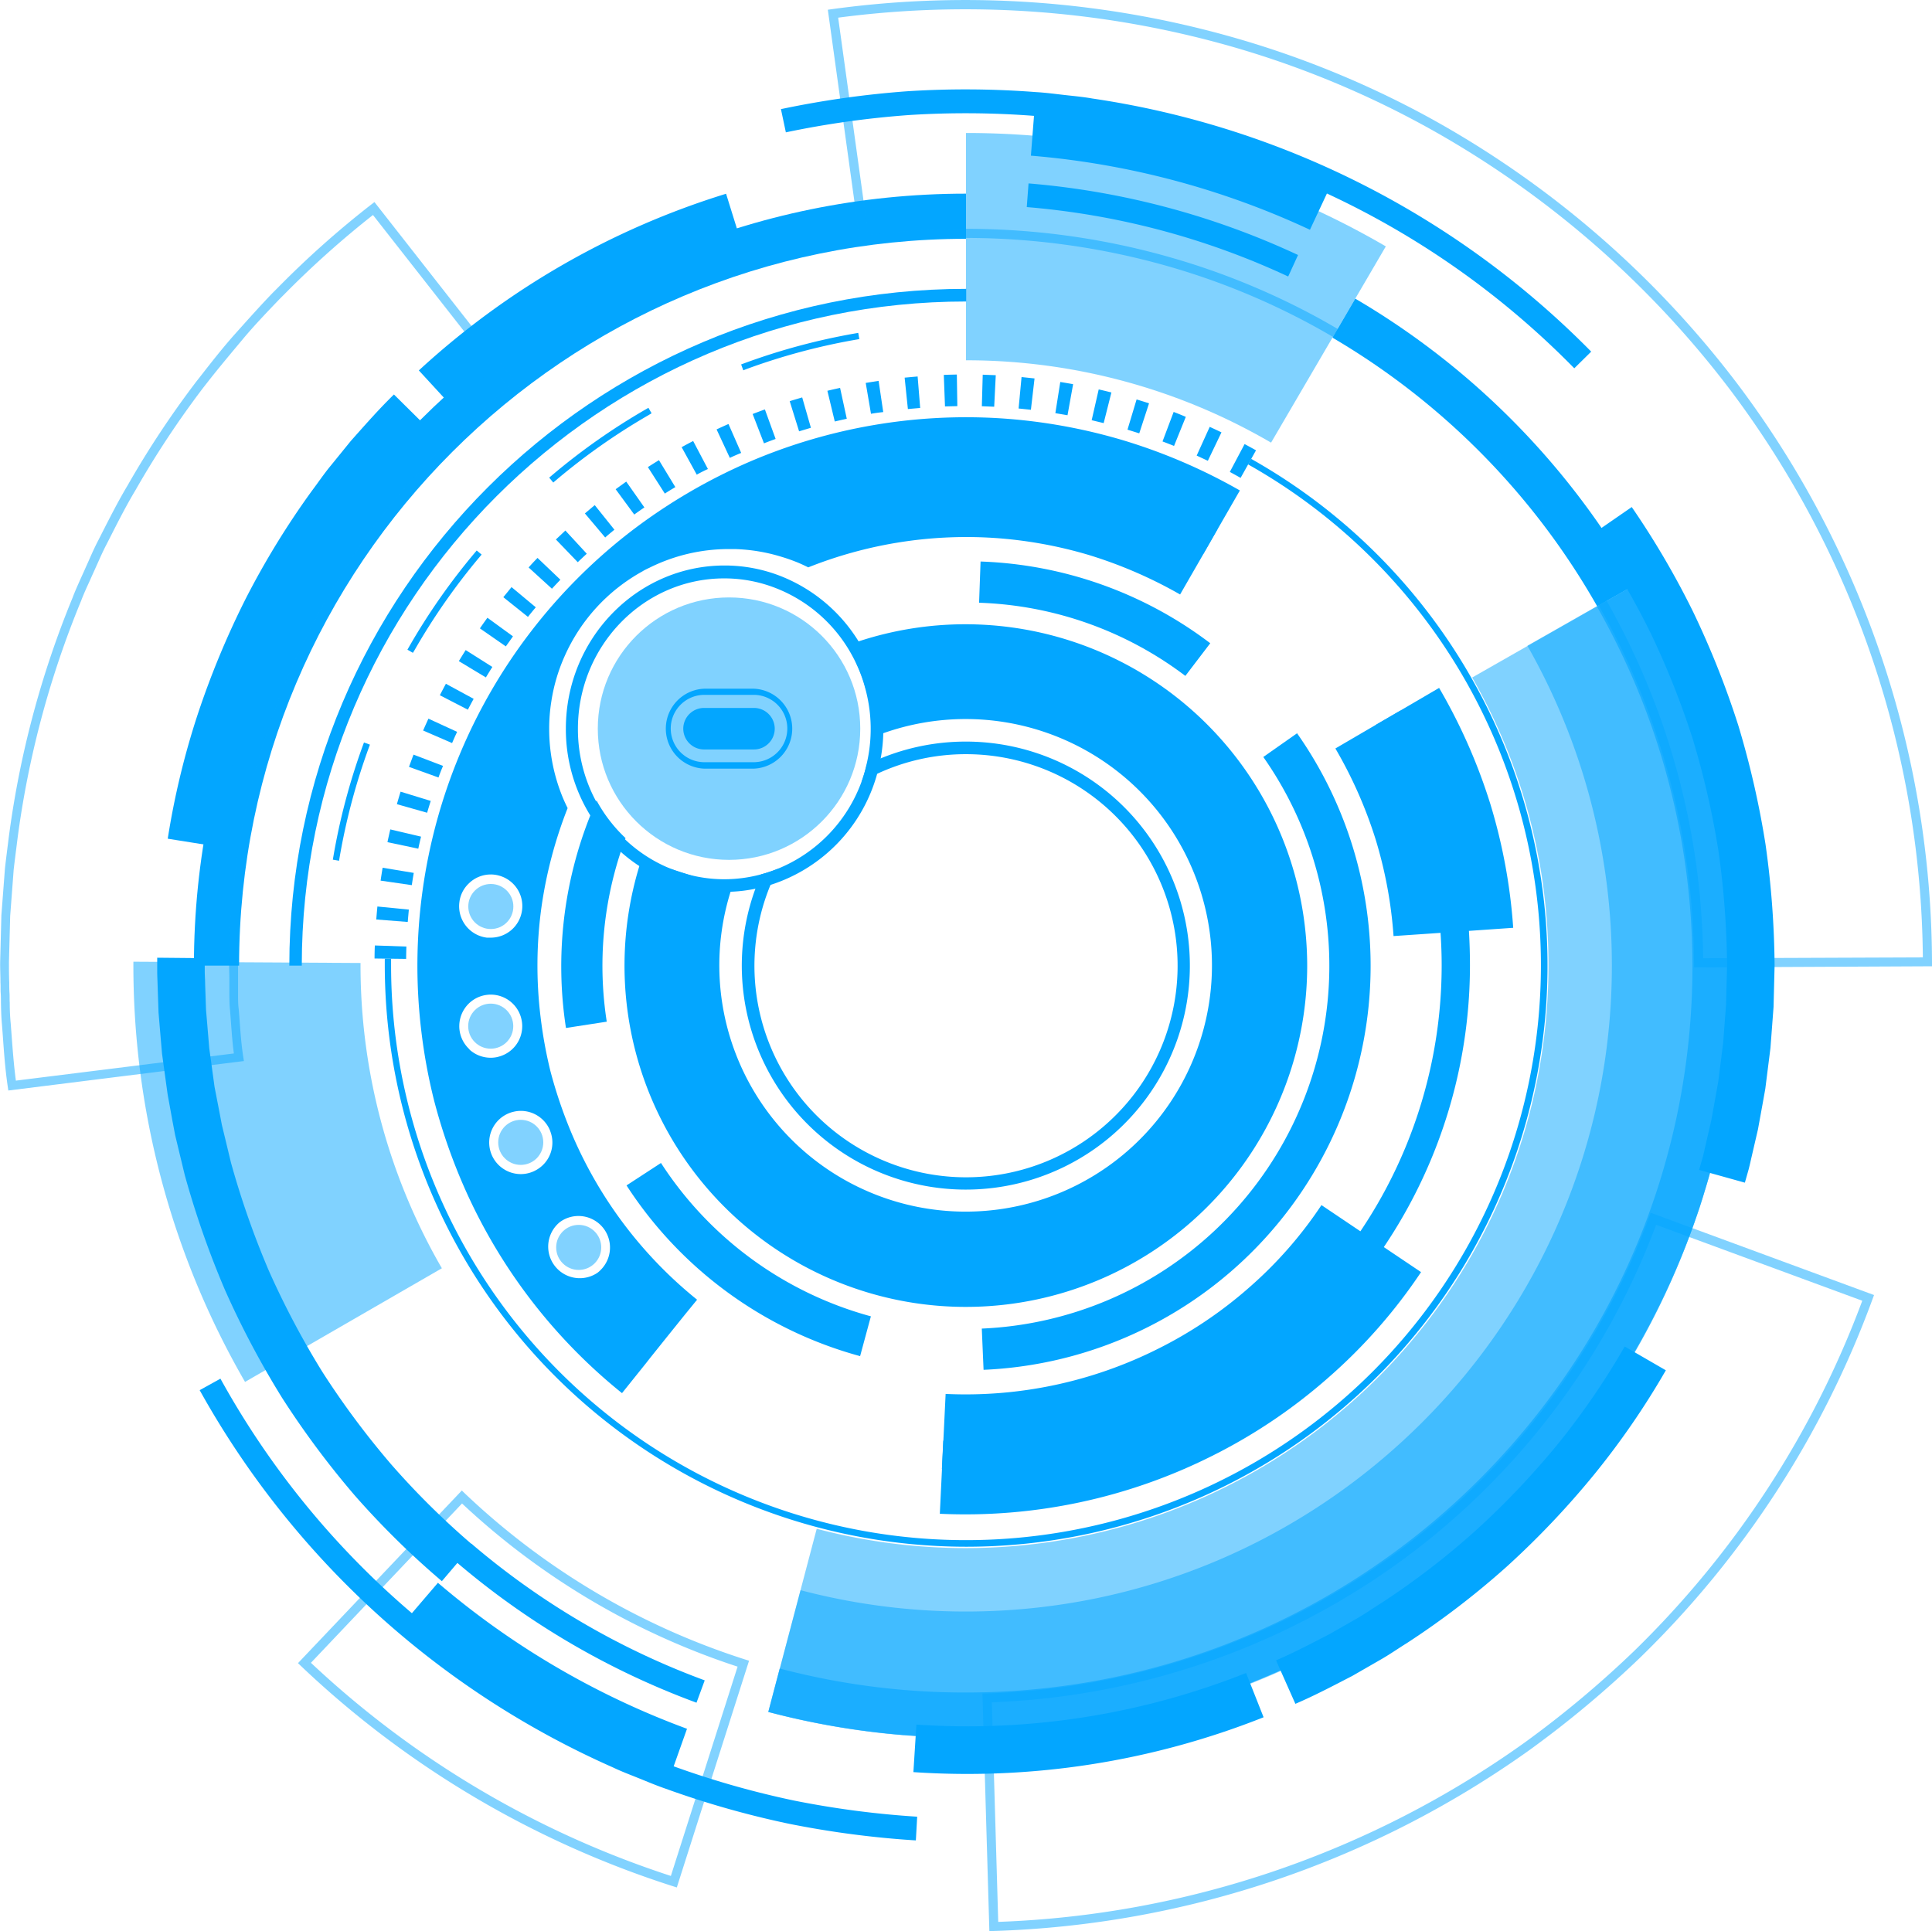 <svg preserveAspectRatio="none" xmlns="http://www.w3.org/2000/svg" viewBox="0 0 392.64 392.54"><defs><style>.cls-3{mix-blend-mode:screen}.cls-3,.cls-4{fill:#03a6ff}.cls-3{opacity:.5}</style></defs><g style="isolation:isolate"><g style="mix-blend-mode:screen" id="Layer_7" data-name="Layer 7"><path class="cls-3" d="M857.52 1094.59a122.91 122.91 0 00-62-16.74v-46.2a169.15 169.15 0 0185.32 23.05zM672.47 1200.35A122.91 122.91 0 00689 1262.4l-40 23.1a169.15 169.15 0 01-22.69-85.41z" transform="translate(-599.2 -1004.62)"/><path class="cls-4" d="M733.53 1241l-7 4.56a82.33 82.33 0 0047.47 34.7l2.19-8.09a73.94 73.94 0 01-42.66-31.17zM719.22 1170.23a82.58 82.58 0 00-5 43.33l8.29-1.28a74 74 0 012.9-34.69q.42-1.33.92-2.62a30.25 30.25 0 01-5.9-7.66c-.43.96-.81 1.93-1.21 2.92zM845.16 1135.36a81.85 81.85 0 00-46.68-16.61l-.3 8.38A73.45 73.45 0 01840.1 1142zM862.8 1153.66l-6.86 4.82a73.81 73.81 0 01-57.21 116.18l.36 8.38a82.19 82.19 0 0063.71-129.38zM758.4 1111.6l-2.21-5.3a102.43 102.43 0 0190.44 5.87l-2.86 5a96.71 96.71 0 00-85.37-5.57z" transform="translate(-599.2 -1004.62)"/><path class="cls-4" d="M897.94 1200.88a102.51 102.51 0 01-102.43 102.43q-2.46 0-4.89-.12l.28-5.75c1.53.08 3.07.12 4.61.12a96.74 96.74 0 0096.68-96.68c0-2.23-.08-4.45-.23-6.65a95.59 95.59 0 00-13.12-42.29l5-2.91a101.52 101.52 0 0113.89 44.8c.14 2.33.21 4.68.21 7.05z" transform="translate(-599.2 -1004.62)"/><circle class="cls-3" cx="148.16" cy="148.1" r="26.67"/><path class="cls-4" d="M800.79 1113.93a87.85 87.85 0 0119.78 3.52 91.07 91.07 0 0118.46 8l4.75-8.25 2.86-5 4.54-7.89a114.24 114.24 0 00-23.59-10.16 112.77 112.77 0 00-25.3-4.52 111.58 111.58 0 00-50.33 8.66 113.75 113.75 0 00-24.74 14.49 111.49 111.49 0 00-42.39 101.46 112.36 112.36 0 002.61 14.14 117.66 117.66 0 004.46 13.62 111.27 111.27 0 0033.71 45.78l4.94-6.16.78-1 3.59-4.48 3.5-4.35 2.45-3a86.87 86.87 0 01-26.31-35.79 95.24 95.24 0 01-3.5-10.68 92 92 0 01-2-11 86.54 86.54 0 01.19-22.38 89.1 89.1 0 015.31-20.07c-.5-1-.95-2-1.36-3.09a36.62 36.62 0 01-2.39-13 35.08 35.08 0 01.44-5.61 35.72 35.72 0 012.67-9.11 36.63 36.63 0 0115.85-17.31l.19-.12c.38-.21.78-.41 1.18-.59a36.14 36.14 0 0116.23-3.82h1.1a35.54 35.54 0 019.61 1.59c.78.23 1.55.49 2.31.78l.23.09c1 .37 1.91.8 2.84 1.26a86.86 86.86 0 0137.33-6.01zM692.56 1188a6.26 6.26 0 011.89-3.79 6.36 6.36 0 014.48-1.85 5.63 5.63 0 01.8.05 5.81 5.81 0 01.85.17 6.4 6.4 0 014.77 6.2 5.63 5.63 0 01-.05.8 6.4 6.4 0 01-6.28 5.62h-.88a6.43 6.43 0 01-5.58-7.2zm1.94 29.79a6.4 6.4 0 01-1.91-3.8 5.66 5.66 0 01-.05-.8 6.44 6.44 0 01.95-3.36 6.37 6.37 0 014.67-3 5.9 5.9 0 01.82-.05h.02a6.4 6.4 0 016.28 5.61 5.87 5.87 0 01.05.82 6.4 6.4 0 01-4.74 6.17 5 5 0 01-.87.18 5.81 5.81 0 01-.81.05 6.4 6.4 0 01-4.22-1.59zM713 1253a7.2 7.2 0 01.78-.49 6.41 6.41 0 017.47 10.25 4.51 4.51 0 01-.69.6A6.42 6.42 0 01713 1253zm-2-18.53a6.38 6.38 0 01-2.77 7.93 6.06 6.06 0 01-.82.4 6.39 6.39 0 01-2.36.46 6.47 6.47 0 01-3.13-.81l-.44-.27a6.42 6.42 0 011.19-11.31 5.52 5.52 0 01.86-.27 6.13 6.13 0 011.51-.19 6.41 6.41 0 015.96 4.03zM902.05 1167.93a114.18 114.18 0 00-10.38-23.49l-7.85 4.59-5 2.91-8.23 4.81a89.91 89.91 0 018.15 18.39 88.37 88.37 0 013.67 19.74l9.52-.65 5.74-.4 9.06-.63a112.82 112.82 0 00-4.68-25.27zM875.68 1254.89l-7.92-5.33a83.54 83.54 0 01-14.68 16.74 86.09 86.09 0 01-18.48 12.44 87.07 87.07 0 01-43.22 9.2l-.46 9.51-.28 5.75-.44 9.1a111.72 111.72 0 0055.33-11.76 110.18 110.18 0 0023.65-15.93 108.5 108.5 0 0018.82-21.43l-7.56-5.08z" transform="translate(-599.2 -1004.62)"/><path class="cls-4" d="M773.7 1135a32.65 32.65 0 00-15.77-13.26 31.1 31.1 0 00-11.49-2.18c-17.77 0-32.24 14.87-32.24 33.15a33.29 33.29 0 004.88 17.51 32.32 32.32 0 006.07 7.35 30.85 30.85 0 004 3.09 31.35 31.35 0 0017.31 5.21h1.23a29.94 29.94 0 005.06-.62 27.57 27.57 0 003.07-.78 32.83 32.83 0 0021.64-22.55 31.72 31.72 0 00.72-3.13 33.26 33.26 0 00.53-5.11v-.95a33.57 33.57 0 00-5.01-17.73zm.58 28.53a30.25 30.25 0 01-17 17.66 27.85 27.85 0 01-3.4 1.14 28.72 28.72 0 01-7.47 1 28.39 28.39 0 01-8.12-1.18 18.23 18.23 0 01-2-.65A29.42 29.42 0 01726 1175a29.94 29.94 0 01-5.74-7.66 30.89 30.89 0 01-3.61-14.58c0-16.86 13.33-30.58 29.74-30.58a28.6 28.6 0 018.29 1.22 30.05 30.05 0 0118.6 16.26 29.2 29.2 0 011.77 4.89 31.21 31.21 0 01.23 15.55 28.61 28.61 0 01-1 3.44z" transform="translate(-599.2 -1004.62)"/><path class="cls-3" d="M949.36 1231.9a156.78 156.78 0 01-194 120.68l9.82-37.23a118.6 118.6 0 00127.62-46.95 117.56 117.56 0 0018.78-44.11 120.42 120.42 0 00.86-42.19 117.77 117.77 0 00-14.05-39.77l11.23-6.4 22.22-12.65a156 156 0 0118.65 52.72 158.86 158.86 0 01-1.13 55.9z" transform="translate(-599.2 -1004.62)"/><path class="cls-4" d="M931.8 1123.32c-2.66 1.51-5.31 3-8 4.54a148 148 0 00-53.8-54.61l4.63-7.93a156.92 156.92 0 0157.17 58z" transform="translate(-599.2 -1004.62)"/><path d="M952.44 1200.88c0 1.24 0 2.49-.05 3.72s-.08 2.62-.14 3.93a153.32 153.32 0 01-1.54 15.64c-.37 2.55-.82 5.08-1.32 7.6v.13l-.12.56c-.21 1-.41 2-.63 2.94s-.49 2.1-.76 3.16c-.12.5-.24 1-.37 1.49a4.82 4.82 0 01-.15.58q-.31 1.23-.65 2.46c-.27 1-.54 1.91-.83 2.86s-.6 2-.92 3c-.23.74-.47 1.49-.73 2.22-.19.58-.4 1.14-.59 1.71a.34.34 0 01-.06.17A157.84 157.84 0 01880 1333c-.94.6-1.89 1.19-2.84 1.78-.28.18-.56.36-.86.51-.92.56-1.85 1.1-2.78 1.64-.54.32-1.09.63-1.64.94s-.85.47-1.27.69c-.94.53-1.89 1-2.84 1.53s-1.73.89-2.61 1.32c-.35.18-.71.36-1.07.53-.78.38-1.58.76-2.37 1.13-.56.27-1.14.54-1.73.8q-1.37.64-2.77 1.23c-1.41.6-2.84 1.19-4.26 1.76q-1.31.52-2.62 1c-1.53.58-3.05 1.13-4.59 1.64a156.33 156.33 0 01-50.27 8.25c-1.69 0-3.4 0-5.1-.08h-.26c-2.39-.08-4.76-.22-7.14-.41h-.22a156.88 156.88 0 01-27.43-4.67l2.32-8.84a147.7 147.7 0 0037.78 4.88c81.47 0 147.73-66.26 147.73-147.73a147.6 147.6 0 00-19.42-73c2.66-1.53 5.31-3 8-4.54a156.74 156.74 0 0120.61 75c.07.78.09 1.64.09 2.52z" transform="translate(-599.2 -1004.62)" style="mix-blend-mode:screen" opacity=".6" fill="#03a6ff"/><path class="cls-4" d="M647.79 1200.89h-9.18c0-86.52 70.39-156.91 156.91-156.91v9.18c-81.46 0-147.73 66.27-147.73 147.73z" transform="translate(-599.2 -1004.62)"/><path class="cls-3" d="M952.44 1200.88c0 1.24 0 2.49-.05 3.72s-.08 2.62-.14 3.93c-.26 5.24-.78 10.46-1.54 15.64-.38 2.54-.82 5.08-1.32 7.6v.13l-.12.56c-.21 1-.41 2-.63 2.94s-.49 2.1-.76 3.16c-.12.5-.24 1-.37 1.49a4.82 4.82 0 01-.15.58q-.31 1.23-.65 2.46c-.27 1-.54 1.91-.83 2.86s-.59 2-.92 3c-.23.74-.47 1.49-.73 2.22-.19.58-.4 1.14-.59 1.71a.34.34 0 01-.06.17 154.89 154.89 0 01-19.07 37.33A157 157 0 01880 1333c-.54.37-1.08.72-1.63 1.05-.4.24-.8.5-1.21.73s-.56.36-.86.51c-.92.56-1.85 1.1-2.78 1.64-.54.32-1.09.63-1.64.94s-.85.47-1.27.69c-.94.53-1.89 1-2.84 1.53s-1.73.89-2.61 1.32c-.35.18-.71.36-1.07.53-.78.38-1.58.76-2.37 1.13-.56.27-1.14.54-1.73.8q-1.37.64-2.77 1.23c-1.41.6-2.84 1.19-4.26 1.76q-1.31.52-2.62 1c-1.53.58-3.05 1.13-4.59 1.64a154.85 154.85 0 01-55.37 8.18h-.26c-2.39-.08-4.76-.22-7.14-.41h-.22a159.68 159.68 0 01-27.41-4.71c.78-3 1.55-5.89 2.34-8.84l4.2-15.89a131.76 131.76 0 0033.59 4.34c72.4 0 131.3-58.91 131.3-131.3a131.29 131.29 0 00-17.17-65l14.18-8.07c2.66-1.53 5.31-3 8-4.54h.06a156 156 0 0118.64 52.74 154.12 154.12 0 011.93 22.28c0 .86.02 1.72.02 2.6z" transform="translate(-599.2 -1004.62)"/><path class="cls-4" d="M660.53 1200.89H658c0-75.85 61.71-137.56 137.56-137.56v2.57c-74.48-.01-135.03 60.55-135.03 134.99z" transform="translate(-599.2 -1004.62)"/><path class="cls-4" d="M681.74 1199.52l-6.42-.08q0-1.33.06-2.65l6.41.22q-.04 1.25-.05 2.51zm.33-7.51l-6.4-.5q.1-1.32.23-2.64l6.39.63q-.12 1.25-.22 2.5zm.83-7.48l-6.35-.92q.19-1.31.41-2.62l6.33 1.05q-.22 1.25-.4 2.49zm1.32-7.41l-6.28-1.33q.28-1.3.58-2.59l6.25 1.47q-.3 1.22-.56 2.45zm1.81-7.3l-6.17-1.75q.36-1.27.75-2.54l6.13 1.88q-.38 1.2-.74 2.41zm2.29-7.17l-6-2.16q.45-1.25.92-2.49l6 2.29q-.51 1.18-.93 2.37zm2.76-7l-5.89-2.55q.53-1.21 1.08-2.41l5.83 2.68q-.54 1.15-1.03 2.3zm3.21-6.78l-5.7-2.94q.6-1.17 1.23-2.33l5.64 3.06q-.61 1.11-1.19 2.23zm3.66-6.56l-5.5-3.31q.68-1.13 1.39-2.25l5.42 3.43q-.68 1.08-1.33 2.15zM702 1136l-5.27-3.66q.75-1.09 1.53-2.16l5.19 3.78q-.72 1.04-1.45 2.04zm4.49-6l-5-4q.83-1 1.67-2.05l4.93 4.11q-.81.94-1.59 1.94zm4.88-5.72l-4.74-4.32q.89-1 1.81-1.94l4.65 4.43q-.86.9-1.71 1.82zm5.25-5.39l-4.45-4.62q1-.92 1.93-1.82l4.35 4.72q-.91.83-1.82 1.71zm5.59-5l-4.14-4.91q1-.85 2-1.69l4 5q-.89.71-1.85 1.55zm5.91-4.66l-3.8-5.17q1.07-.78 2.15-1.55l3.69 5.25q-1.01.68-2.03 1.42zm6.21-4.26l-3.46-5.41q1.12-.72 2.25-1.41l3.33 5.48q-1.05.61-2.1 1.29zm117-3.22q-1.09-.61-2.19-1.21l3-5.66q1.16.62 2.32 1.27zm-110.51-.62l-3.09-5.62q1.16-.64 2.34-1.25l3 5.69q-1.14.52-2.24 1.13zm103.85-2.85l-2.27-1.06 2.65-5.84q1.2.55 2.39 1.12zm-97.13-.56l-2.71-5.82q1.2-.56 2.42-1.1l2.58 5.88q-1.14.46-2.28.99zm90.26-2.46q-1.16-.47-2.34-.91l2.26-6q1.24.47 2.47 1zm-83.32-.49l-2.32-6q1.24-.48 2.49-.93l2.18 6q-1.17.42-2.34.88zm76.25-2.07l-2.39-.75 1.85-6.14q1.27.38 2.53.79zm-69.13-.41l-1.91-6.13q1.26-.39 2.54-.76l1.77 6.17zm61.9-1.67l-2.44-.59 1.43-6.26q1.3.3 2.58.62zm-54.65-.33l-1.5-6.24q1.29-.31 2.58-.59l1.36 6.27zm47.3-1.27l-2.47-.42 1-6.34q1.31.21 2.61.45zm-39.93-.24l-1.08-6.33 2.62-.42.94 6.35q-1.24.13-2.47.34zm32.49-.87l-2.5-.26.6-6.39 2.64.28zm-25-.15l-.66-6.38 2.64-.24.52 6.4zm17.54-.47l-2.51-.1.18-6.41 2.65.1zm-10-.06l-.24-6.41q1.32-.05 2.65-.07l.1 6.42zM668.11 1179.57l-1.27-.22.11-.63a129.84 129.84 0 016-22.59l.22-.6 1.21.44-.22.6a128.55 128.55 0 00-5.95 22.37zm15-42.26l-1.11-.64.32-.56a131.13 131.13 0 0113.35-19.11l.41-.49 1 .83-.41.49a129.91 129.91 0 00-13.26 19zm28.53-34.61l-.83-1 .49-.41a131.06 131.06 0 0119.12-13.46l.56-.32.64 1.11-.62.38a129.78 129.78 0 00-18.93 13.33zm38.62-22.81l-.44-1.2.6-.22a129.88 129.88 0 0122.57-6.08l.63-.11.22 1.26-.63.11a128.59 128.59 0 00-22.35 6z" transform="translate(-599.2 -1004.62)"/><g opacity=".5"><path class="cls-4" d="M943.47 1201.25v-.93a148 148 0 00-29.57-88.2 150.44 150.44 0 00-47.36-41.05 145.21 145.21 0 00-29.05-12.07 150 150 0 00-62.49-4.62l-.92.13-6.64-47.91.92-.13a198.94 198.94 0 0182.83 6.14 193.54 193.54 0 0138.62 16 198.83 198.83 0 0162.77 54.41 196.38 196.38 0 0139.26 117.07v.93zm-148-150.12a150.82 150.82 0 0142.59 6.09 147.05 147.05 0 0129.42 12.22 152.29 152.29 0 0147.91 41.56 149.86 149.86 0 0129.94 88.38l44.65-.17a194.51 194.51 0 00-38.89-115 196.94 196.94 0 00-62.18-53.9 191.65 191.65 0 00-38.24-15.89 197.08 197.08 0 00-81.13-6.21l6.13 44.23a151.78 151.78 0 0119.76-1.32zM600.89 1226.27l-.13-.9c-.51-3.46-.76-7-1-10.38l-.17-2.22c-.14-1.46-.17-2.94-.2-4.37 0-.65 0-1.3-.05-1.95s0-1.41-.05-2.11c0-1.41-.08-2.82-.06-4.23l.25-9.45.72-9.46c.16-1.49.35-2.94.53-4.4l.24-1.9a194.18 194.18 0 0113-48.84c.5-1.34 1.11-2.67 1.7-4 .28-.61.56-1.22.83-1.84s.6-1.32.89-2c.56-1.26 1.14-2.55 1.8-3.81l.86-1.69c1.6-3.14 3.25-6.38 5.1-9.47a191.28 191.28 0 0113.95-21.08l.84-1.07c2.28-2.92 4.64-5.94 7.17-8.76s5-5.6 7.56-8.25l1-1a192.66 192.66 0 0118.9-16.84l.73-.56 29.83 38.08-.75.57a144 144 0 00-14.26 12.69l-1.32 1.38c-1.73 1.81-3.51 3.67-5.12 5.62s-3.34 4-4.89 5.93l-1.18 1.5a144.83 144.83 0 00-10.5 15.89c-1.28 2.1-2.4 4.31-3.49 6.45l-1 2c-.47.87-.86 1.76-1.27 2.69-.24.55-.48 1.09-.73 1.63s-.45 1-.69 1.52c-.44 1-.86 1.85-1.2 2.8a146.15 146.15 0 00-9.82 36.77l-.6 4.77-.54 7.15-.19 7.17v6.4c0 1.07 0 2.09.14 3.1.07.82.13 1.62.19 2.42.17 2.34.35 4.77.71 7.11l.15.95zM675 1048.32a193.28 193.28 0 00-18 16.1l-1 1c-2.52 2.63-5.13 5.35-7.5 8.19s-4.85 5.79-7.11 8.68l-.83 1.06a189.71 189.71 0 00-13.82 20.89c-1.83 3.05-3.47 6.27-5.05 9.38l-.87 1.71c-.64 1.21-1.2 2.48-1.75 3.71-.3.66-.59 1.32-.9 2s-.55 1.23-.83 1.85c-.58 1.26-1.17 2.56-1.66 3.86a192.37 192.37 0 00-12.93 48.4l-.24 1.91c-.18 1.44-.37 2.89-.53 4.33l-.71 9.39-.25 9.39c0 1.37 0 2.76.06 4.14 0 .7 0 1.4.05 2.11s0 1.3.05 2c0 1.4.06 2.85.2 4.25l.17 2.24c.23 3.07.46 6.24.88 9.35l44.3-5.52c-.28-2.11-.44-4.24-.59-6.31l-.18-2.38c-.12-1.08-.13-2.18-.15-3.25v-1.6-1.82c0-1-.06-2-.05-3l.19-7.23.55-7.24.6-4.81a147.89 147.89 0 019.9-37.3c.35-1 .81-2 1.25-2.91.23-.5.46-1 .68-1.5s.49-1.08.73-1.61c.41-.93.83-1.89 1.33-2.81l1-2c1.11-2.17 2.25-4.41 3.54-6.54a146.65 146.65 0 0110.64-16.09l1.19-1.51c1.57-2 3.19-4.07 4.94-6s3.43-3.86 5.18-5.69l1.33-1.4a149.45 149.45 0 0113.71-12.3zM736.75 1388.25l-.89-.28a196.56 196.56 0 01-75.43-44.67l-.67-.64 33.3-35.09.67.65a148 148 0 0056.82 33.67l.88.28zm-74.36-45.66a194.72 194.72 0 0073.15 43.32l13.56-42.54a150 150 0 01-56-33.16zM800.27 1397.16l-1.41-48.35h.93a149.1 149.1 0 0082.13-27.81 147.61 147.61 0 0052.43-69l.32-.88 45.39 16.72-.32.87a195.23 195.23 0 01-47.24 72.85 211.08 211.08 0 01-22.37 18.7 197.9 197.9 0 01-108.93 36.84zm.5-46.54l1.3 44.63a196 196 0 00107-36.46 209 209 0 0022.16-18.53 193.38 193.38 0 0046.44-71.26l-41.89-15.43a149.51 149.51 0 01-52.77 69 151 151 0 01-82.24 28.05z" transform="translate(-599.2 -1004.62)"/></g><path class="cls-4" d="M807.87 1046.71a155.9 155.9 0 0153.13 14.11l2-4.37a160.74 160.74 0 00-54.77-14.55z" transform="translate(-599.2 -1004.62)"/><path class="cls-4" d="M808.71 1036.26a166.39 166.39 0 0156.71 15.06l3.45-7.37a171.48 171.48 0 0150.27 35.53l3.44-3.39a178.83 178.83 0 00-101.4-51.45c-1.89-.34-3.8-.5-5.71-.72s-3.81-.47-5.72-.58a186.57 186.57 0 00-26.05-.18 192.53 192.53 0 00-25.79 3.64l1 4.72A187.71 187.71 0 01784 1028a181.78 181.78 0 0125.34.17zM746.76 1044a163 163 0 00-62.44 35.91l6.54 7.11a153.32 153.32 0 0158.77-33.8zM679.26 1084.8c-3.08 3-5.9 6.23-8.76 9.44l-4.06 5c-1.37 1.65-2.57 3.44-3.86 5.15a166.9 166.9 0 00-13.45 21.93 174.12 174.12 0 00-9.84 23.77 160.4 160.4 0 00-6 25l9.54 1.52a150.78 150.78 0 015.66-23.55 164.52 164.52 0 019.26-22.38A157.25 157.25 0 01670.4 1110c1.22-1.61 2.34-3.29 3.64-4.85l3.82-4.7c2.69-3 5.34-6.06 8.24-8.88zM678.66 1302.21a169.4 169.4 0 01-13.91-18.69 171.93 171.93 0 01-10.9-20.59 175.21 175.21 0 01-7.71-22l-1.23-5.11-.62-2.56-.49-2.58-1-5.16-.71-5.21-.36-2.6-.22-2.62-.44-5.23-.18-5.25c0-.87-.08-1.75-.08-2.62v-2.62l-9.66-.09v2.79c0 .93.06 1.86.08 2.79l.19 5.58.47 5.56.24 2.78.38 2.77.76 5.53 1 5.49.52 2.74.65 2.71 1.31 5.43a184.66 184.66 0 008.18 23.38 181.41 181.41 0 0011.59 21.89 178.93 178.93 0 0014.79 19.87A170.5 170.5 0 00689 1326l6.26-7.36a160.9 160.9 0 01-16.6-16.43z" transform="translate(-599.2 -1004.62)"/><path class="cls-4" d="M742.42 1346.16a155.91 155.91 0 01-47.42-27.79l-3.14 3.67a160.74 160.74 0 0048.89 28.66z" transform="translate(-599.2 -1004.62)"/><path class="cls-4" d="M738.82 1356a166.39 166.39 0 01-50.62-29.67l-5.29 6.18a171.47 171.47 0 01-38.91-47.67l-4.22 2.34a178.82 178.82 0 0084 76.68c1.73.83 3.53 1.5 5.31 2.22s3.55 1.47 5.36 2.09a186.6 186.6 0 0025.06 7.13 192.54 192.54 0 0025.82 3.39l.27-4.82a187.74 187.74 0 01-25.12-3.3 181.76 181.76 0 01-24.37-6.94zM784.83 1364.81a163 163 0 0071.17-11.15l-3.56-9a153.32 153.32 0 01-67 10.49zM862.46 1350.93c3.95-1.69 7.74-3.7 11.56-5.67l5.58-3.21c1.87-1.05 3.63-2.29 5.45-3.42a166.89 166.89 0 0020.41-15.63 174.17 174.17 0 0017.71-18.67 160.46 160.46 0 0014.58-21.19l-8.36-4.84a150.78 150.78 0 01-13.73 20 164.54 164.54 0 01-16.66 17.5 157.22 157.22 0 01-19.22 14.74c-1.72 1.07-3.37 2.24-5.13 3.22l-5.25 3c-3.59 1.85-7.16 3.75-10.87 5.33zM958 1176.19a181.45 181.45 0 00-5.53-24.14 179 179 0 00-9.14-23 170.55 170.55 0 00-12.51-21.37l-7.95 5.49a160.89 160.89 0 0111.78 20.11 169.37 169.37 0 018.6 21.65 171.89 171.89 0 015.2 22.71 175.2 175.2 0 011.74 23.26l-.14 5.26-.06 2.63-.2 2.62-.4 5.24-.66 5.21-.33 2.61-.46 2.58-.93 5.17-1.18 5.12c-.2.85-.37 1.71-.6 2.55l-.72 2.52 9.3 2.59.76-2.68c.24-.9.43-1.81.64-2.71l1.26-5.44 1-5.49.49-2.75.35-2.77.7-5.54.42-5.57.21-2.78.07-2.79.14-5.58a184.73 184.73 0 00-1.85-24.71zM795.52 1319a118.26 118.26 0 01-118.12-118.11v-1.42h1.28v1.4A116.84 116.84 0 10852.83 1099l.63-1.12A118.14 118.14 0 01795.52 1319z" transform="translate(-599.2 -1004.62)"/><g style="mix-blend-mode:screen" opacity=".5"><circle class="cls-4" cx="117.61" cy="253.54" r="4.58"/><circle class="cls-4" cx="105.83" cy="232.19" r="4.58"/><circle class="cls-4" cx="99.73" cy="208.57" r="4.58"/><circle class="cls-4" cx="99.75" cy="184.25" r="4.58"/></g><path class="cls-4" d="M752.36 1160.85h-10a8.13 8.13 0 010-16.25h10a8.13 8.13 0 010 16.25zm-10-15a6.84 6.84 0 000 13.69h10a6.84 6.84 0 000-13.69h-10z" transform="translate(-599.2 -1004.62)"/><path class="cls-4" d="M752.43 1156.95h-10.15a4.23 4.23 0 01-4.22-4.22 4.23 4.23 0 014.22-4.22h10.15a4.23 4.23 0 014.22 4.22 4.23 4.23 0 01-4.22 4.22z" transform="translate(-599.2 -1004.62)"/><path class="cls-4" d="M864.86 1200.88a69.37 69.37 0 11-135.73-20.21c.14-.46.28-.94.44-1.4l6.75 2.21 2 .65 9.54 3.13c-.06.19-.13.4-.18.59a50.06 50.06 0 1031-32.19l-.23.08-3.35-9.24a29.2 29.2 0 00-1.77-4.89l-1.44-4 1.81-.63a69.46 69.46 0 0191.16 65.9z" transform="translate(-599.2 -1004.62)"/><path class="cls-4" d="M795.49 1155.35a45.36 45.36 0 00-17.34 3.43c-.95.4-1.9.82-2.82 1.28a28.61 28.61 0 01-1.05 3.48c1-.59 2.08-1.13 3.16-1.63a42.55 42.55 0 0118.06-4 43 43 0 11-39.7 26.54c.46-1.12 1-2.19 1.51-3.26a27.85 27.85 0 01-3.4 1.14c-.44.95-.82 1.93-1.18 2.9a45.53 45.53 0 1042.76-29.88z" transform="translate(-599.2 -1004.62)"/></g></g></svg>